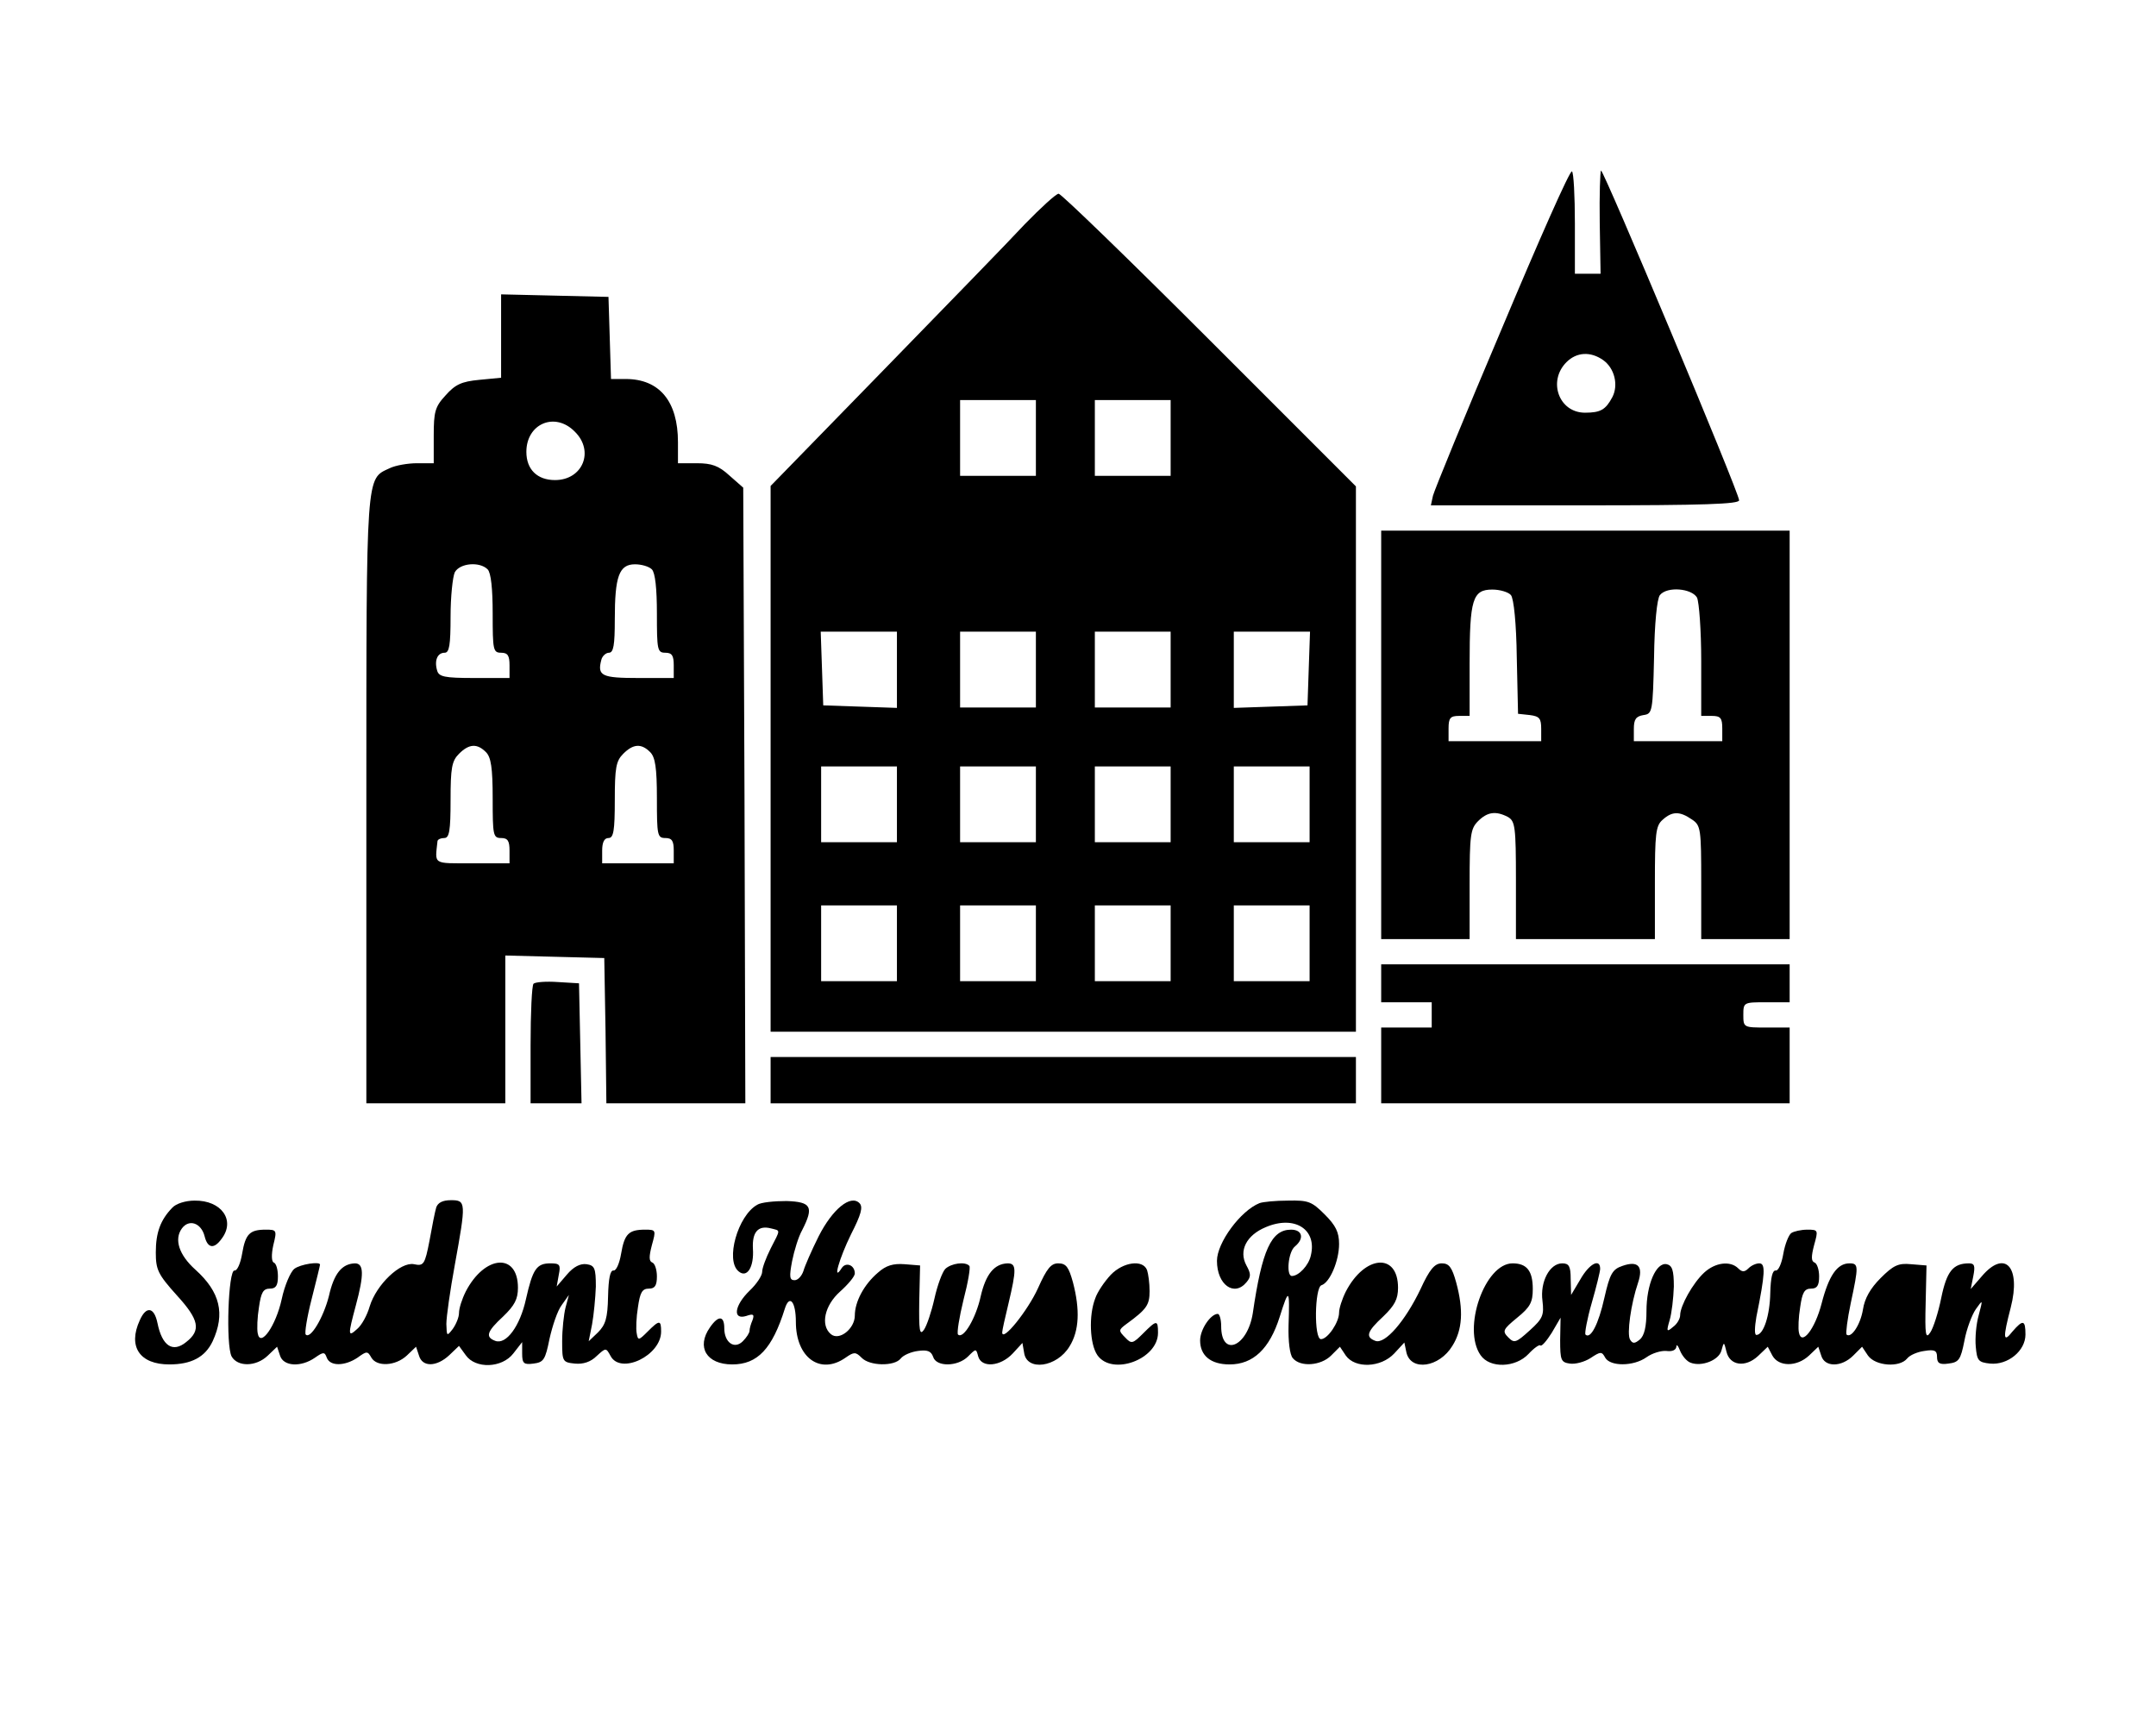 <?xml version="1.0" standalone="no"?>
<!DOCTYPE svg PUBLIC "-//W3C//DTD SVG 20010904//EN"
 "http://www.w3.org/TR/2001/REC-SVG-20010904/DTD/svg10.dtd">
<svg version="1.0" xmlns="http://www.w3.org/2000/svg"
 width="512pt" height="408pt" viewBox="0 0 512 408"
 preserveAspectRatio="xMidYMid meet">
<g transform="translate(0,408) scale(0.1,-0.1)"
fill="#000000" stroke="none">
<path d="M3567 3301 c-88 -207 -161 -386 -164 -398 l-5 -23 366 0 c283 0 366
3 366 12 0 18 -323 788 -328 783 -2 -2 -4 -58 -3 -124 l2 -121 -30 0 -31 0 0
119 c0 66 -3 122 -7 124 -5 3 -79 -165 -166 -372z m240 -76 c27 -19 37 -59 22
-88 -16 -30 -28 -37 -65 -37 -62 0 -89 75 -44 120 24 24 57 26 87 5z"/>
<path d="M2434 3548 c-37 -40 -189 -196 -336 -347 l-268 -275 0 -648 0 -648
695 0 695 0 0 648 0 647 -348 348 c-191 191 -352 347 -358 347 -6 0 -42 -33
-80 -72z m26 -508 l0 -90 -90 0 -90 0 0 90 0 90 90 0 90 0 0 -90z m320 0 l0
-90 -90 0 -90 0 0 90 0 90 90 0 90 0 0 -90z m-650 -550 l0 -91 -87 3 -88 3 -3
88 -3 87 91 0 90 0 0 -90z m330 0 l0 -90 -90 0 -90 0 0 90 0 90 90 0 90 0 0
-90z m320 0 l0 -90 -90 0 -90 0 0 90 0 90 90 0 90 0 0 -90z m328 3 l-3 -88
-87 -3 -88 -3 0 91 0 90 90 0 91 0 -3 -87z m-978 -323 l0 -90 -90 0 -90 0 0
90 0 90 90 0 90 0 0 -90z m330 0 l0 -90 -90 0 -90 0 0 90 0 90 90 0 90 0 0
-90z m320 0 l0 -90 -90 0 -90 0 0 90 0 90 90 0 90 0 0 -90z m330 0 l0 -90 -90
0 -90 0 0 90 0 90 90 0 90 0 0 -90z m-980 -330 l0 -90 -90 0 -90 0 0 90 0 90
90 0 90 0 0 -90z m330 0 l0 -90 -90 0 -90 0 0 90 0 90 90 0 90 0 0 -90z m320
0 l0 -90 -90 0 -90 0 0 90 0 90 90 0 90 0 0 -90z m330 0 l0 -90 -90 0 -90 0 0
90 0 90 90 0 90 0 0 -90z"/>
<path d="M1190 3282 l0 -99 -52 -5 c-42 -4 -57 -11 -80 -37 -25 -27 -28 -39
-28 -96 l0 -65 -40 0 c-21 0 -51 -5 -65 -12 -56 -26 -55 -5 -55 -788 l0 -720
165 0 165 0 0 175 0 176 118 -3 117 -3 3 -173 2 -172 165 0 165 0 -2 731 -3
731 -33 29 c-25 23 -42 29 -77 29 l-45 0 0 50 c0 97 -44 150 -124 150 l-35 0
-3 98 -3 97 -127 3 -128 3 0 -99z m175 -227 c47 -46 19 -115 -47 -115 -42 0
-68 25 -68 67 0 67 68 96 115 48z m-207 -327 c8 -8 12 -46 12 -105 0 -86 1
-93 20 -93 16 0 20 -7 20 -30 l0 -30 -84 0 c-71 0 -84 3 -88 18 -7 24 1 42 18
42 11 0 14 18 14 86 0 47 5 94 10 105 12 22 59 26 78 7z m390 0 c8 -8 12 -46
12 -105 0 -86 1 -93 20 -93 16 0 20 -7 20 -30 l0 -30 -84 0 c-87 0 -98 5 -88
43 2 9 11 17 18 17 11 0 14 18 14 79 0 102 10 131 48 131 15 0 33 -5 40 -12z
m-394 -434 c12 -12 16 -37 16 -110 0 -87 1 -94 20 -94 16 0 20 -7 20 -30 l0
-30 -88 0 c-96 0 -89 -4 -83 53 1 4 8 7 16 7 12 0 15 17 15 90 0 77 3 93 20
110 24 24 43 25 64 4z m390 0 c12 -12 16 -37 16 -110 0 -87 1 -94 20 -94 16 0
20 -7 20 -30 l0 -30 -85 0 -85 0 0 30 c0 20 5 30 15 30 12 0 15 17 15 90 0 77
3 93 20 110 24 24 43 25 64 4z"/>
<path d="M3280 2335 l0 -485 105 0 105 0 0 130 c0 117 2 132 20 150 22 22 42
25 71 10 17 -10 19 -23 19 -150 l0 -140 165 0 165 0 0 133 c0 117 2 136 18
150 23 21 41 21 70 1 21 -14 22 -22 22 -150 l0 -134 105 0 105 0 0 485 0 485
-485 0 -485 0 0 -485z m308 332 c7 -8 13 -69 14 -148 l3 -134 28 -3 c23 -3 27
-8 27 -33 l0 -29 -110 0 -110 0 0 30 c0 25 4 30 25 30 l25 0 0 124 c0 153 7
176 54 176 18 0 38 -6 44 -13z m442 -6 c5 -11 10 -78 10 -150 l0 -131 25 0
c21 0 25 -5 25 -30 l0 -30 -105 0 -105 0 0 29 c0 23 5 30 23 33 21 3 22 7 25
137 1 79 7 140 14 148 17 21 75 16 88 -6z"/>
<path d="M3280 1745 l0 -45 60 0 60 0 0 -30 0 -30 -60 0 -60 0 0 -90 0 -90
485 0 485 0 0 90 0 90 -55 0 c-54 0 -55 0 -55 30 0 30 1 30 55 30 l55 0 0 45
0 45 -485 0 -485 0 0 -45z"/>
<path d="M1267 1744 c-4 -4 -7 -70 -7 -146 l0 -138 60 0 61 0 -3 143 -3 142
-50 3 c-28 2 -54 0 -58 -4z"/>
<path d="M1830 1515 l0 -55 695 0 695 0 0 55 0 55 -695 0 -695 0 0 -55z"/>
<path d="M409 1212 c-28 -29 -39 -59 -39 -106 0 -41 5 -52 50 -102 53 -58 58
-83 22 -111 -32 -26 -57 -9 -68 45 -8 39 -27 41 -42 7 -29 -63 0 -105 70 -105
52 0 85 17 103 55 30 65 18 117 -41 170 -39 35 -51 72 -32 98 17 23 46 13 54
-19 7 -28 22 -31 40 -6 34 44 0 92 -64 91 -21 0 -44 -7 -53 -17z"/>
<path d="M1036 1213 c-3 -10 -10 -45 -16 -79 -11 -57 -14 -61 -37 -56 -32 6
-89 -48 -105 -100 -6 -21 -19 -45 -30 -54 -22 -20 -22 -15 -3 56 20 74 19 100
-2 100 -31 -1 -50 -24 -62 -78 -13 -51 -44 -103 -55 -91 -3 3 3 41 14 84 11
43 20 80 20 82 0 8 -47 1 -61 -10 -9 -7 -23 -39 -30 -72 -14 -64 -51 -116 -57
-81 -2 10 -1 38 3 62 5 35 10 44 26 44 14 0 19 7 19 29 0 16 -4 31 -10 33 -5
2 -6 18 -1 41 9 36 8 37 -18 37 -38 0 -48 -10 -56 -57 -4 -24 -12 -41 -18 -40
-15 3 -21 -177 -7 -204 14 -25 58 -25 86 2 l22 21 7 -21 c8 -26 50 -28 83 -5
20 14 23 14 28 0 8 -21 43 -20 73 0 22 16 24 16 33 0 13 -22 57 -20 84 5 l22
21 7 -21 c8 -28 42 -27 72 1 l23 22 16 -22 c23 -33 86 -31 113 4 l21 27 0 -27
c0 -24 4 -27 27 -24 24 3 28 9 38 59 7 31 19 67 29 80 l17 24 -8 -30 c-4 -16
-8 -52 -8 -80 0 -48 1 -50 30 -53 20 -2 38 4 52 18 22 20 22 20 33 0 24 -45
120 1 120 58 0 28 -4 28 -32 0 -21 -21 -23 -22 -26 -4 -2 10 -1 38 3 62 5 35
10 44 26 44 14 0 19 7 19 29 0 16 -5 31 -11 33 -8 3 -8 14 -1 41 10 36 10 37
-16 37 -39 0 -49 -10 -57 -57 -4 -24 -12 -41 -18 -40 -8 1 -12 -19 -13 -62 -1
-51 -6 -67 -24 -85 l-22 -21 8 40 c4 22 8 63 9 90 0 44 -3 50 -22 53 -15 2
-31 -6 -47 -25 l-24 -28 5 28 c5 24 2 27 -20 27 -33 0 -42 -14 -58 -85 -14
-64 -47 -109 -73 -99 -24 9 -20 22 19 58 27 26 35 41 35 68 0 84 -79 78 -124
-9 -9 -18 -16 -40 -16 -51 0 -10 -7 -27 -15 -38 -14 -18 -14 -17 -15 12 0 17
9 80 20 140 27 149 27 154 -9 154 -20 0 -31 -6 -35 -17z"/>
<path d="M1798 1219 c-46 -26 -76 -132 -44 -158 20 -17 37 10 34 54 -2 39 12
56 43 48 23 -6 23 -1 -1 -48 -11 -22 -20 -46 -20 -55 0 -9 -13 -29 -30 -45
-36 -35 -41 -70 -8 -60 17 6 20 4 15 -10 -4 -9 -7 -20 -7 -25 0 -5 -7 -16 -16
-25 -20 -20 -44 -3 -44 31 0 30 -14 31 -34 2 -33 -47 -8 -88 53 -88 60 0 95
37 125 133 11 34 26 16 26 -32 0 -85 58 -127 118 -85 20 14 24 14 38 0 19 -20
78 -21 93 -2 6 8 25 16 41 18 22 3 31 0 36 -14 7 -24 58 -24 83 1 19 19 19 19
24 0 8 -28 53 -24 82 7 l23 25 4 -23 c6 -45 78 -35 108 15 23 37 25 87 8 152
-10 36 -16 45 -35 45 -17 0 -27 -12 -48 -59 -24 -53 -85 -129 -85 -105 0 5 7
36 15 69 19 80 19 95 -2 95 -32 -1 -52 -26 -64 -78 -11 -51 -41 -103 -54 -91
-3 4 3 41 13 82 11 42 17 78 14 81 -10 11 -43 6 -57 -7 -7 -7 -19 -39 -26 -71
-7 -31 -18 -64 -25 -74 -10 -14 -12 -2 -11 68 l2 85 -37 3 c-27 2 -44 -3 -63
-20 -33 -28 -55 -69 -55 -102 0 -31 -37 -61 -57 -44 -25 21 -15 68 22 101 19
17 35 36 35 43 0 20 -21 28 -31 13 -23 -36 -6 23 22 80 24 47 29 65 20 74 -21
21 -64 -14 -97 -79 -17 -34 -33 -71 -36 -82 -4 -12 -13 -22 -21 -22 -12 0 -13
8 -6 45 5 25 15 58 24 74 28 55 22 67 -37 69 -29 0 -61 -3 -70 -9z"/>
<path d="M2991 1223 c-45 -18 -101 -94 -101 -137 0 -57 41 -86 70 -51 11 13
11 20 0 40 -19 35 0 72 46 91 68 29 122 -5 107 -67 -5 -24 -29 -49 -45 -49
-14 0 -9 57 7 70 23 19 18 40 -9 40 -47 0 -69 -48 -91 -199 -13 -80 -75 -105
-75 -30 0 16 -4 29 -8 29 -17 0 -42 -37 -42 -63 0 -36 25 -57 70 -57 56 0 95
37 119 113 22 70 24 68 21 -21 -1 -37 3 -69 10 -77 18 -22 67 -18 91 6 l21 21
14 -21 c22 -31 83 -29 115 5 l24 26 5 -24 c11 -45 78 -35 109 16 24 38 27 85
9 151 -10 36 -17 45 -34 45 -17 0 -29 -14 -51 -62 -36 -75 -84 -131 -107 -122
-24 9 -20 22 19 58 27 26 35 41 35 68 0 84 -79 78 -124 -9 -9 -18 -16 -40 -16
-50 0 -23 -27 -63 -43 -63 -17 0 -15 122 1 128 20 6 42 58 42 98 0 28 -8 44
-34 70 -31 31 -39 34 -87 33 -30 0 -60 -3 -68 -6z"/>
<path d="M4254 1152 c-6 -4 -15 -26 -19 -49 -4 -24 -12 -41 -18 -40 -8 1 -12
-17 -13 -53 -1 -54 -16 -100 -33 -100 -5 0 -4 19 0 43 21 103 22 127 7 127 -8
0 -19 -5 -26 -12 -9 -9 -15 -9 -24 0 -19 19 -55 14 -81 -10 -27 -25 -57 -79
-57 -101 0 -8 -7 -21 -17 -28 -15 -13 -16 -11 -8 16 5 17 9 52 10 80 0 39 -4
50 -17 53 -25 5 -48 -48 -48 -111 0 -37 -5 -59 -16 -68 -12 -10 -17 -10 -23 0
-8 13 2 85 19 135 13 39 0 53 -37 40 -24 -8 -30 -19 -43 -76 -14 -63 -33 -99
-45 -87 -2 3 4 37 15 75 11 38 20 75 20 81 0 26 -26 12 -47 -25 l-22 -37 -1
38 c0 30 -4 37 -20 37 -30 0 -53 -44 -47 -89 4 -34 1 -42 -30 -70 -33 -30 -37
-31 -51 -17 -15 15 -13 19 21 47 31 25 37 37 37 68 0 43 -14 61 -48 61 -66 0
-120 -155 -76 -218 22 -32 83 -30 114 3 13 14 26 23 28 20 3 -3 15 11 27 30
l21 36 -1 -53 c0 -48 2 -53 23 -56 13 -2 35 4 49 13 24 16 27 16 35 1 12 -21
67 -21 98 1 14 10 35 16 47 15 14 -2 23 2 24 10 0 7 4 3 9 -10 5 -12 16 -25
25 -28 26 -10 67 6 73 29 6 22 6 21 12 -3 8 -33 45 -38 75 -10 l23 22 11 -21
c15 -27 58 -27 87 0 l22 21 7 -21 c8 -28 48 -28 76 0 l21 21 14 -21 c18 -25
75 -29 93 -7 6 8 25 16 41 18 24 4 30 1 30 -14 0 -15 6 -19 27 -16 25 3 29 9
38 54 5 28 18 62 27 75 17 24 17 24 7 -14 -6 -21 -9 -54 -7 -75 3 -33 6 -37
34 -40 42 -4 84 30 84 69 0 35 -6 36 -31 7 -22 -28 -23 -16 -4 57 25 97 -14
139 -69 74 l-26 -30 6 30 c5 25 3 31 -10 31 -38 0 -53 -19 -66 -82 -7 -35 -19
-72 -26 -82 -11 -17 -13 -6 -11 70 l2 89 -37 3 c-30 3 -42 -3 -72 -33 -24 -24
-38 -48 -42 -75 -6 -36 -28 -69 -39 -59 -2 3 2 36 10 74 19 89 19 95 -3 95
-29 0 -49 -29 -66 -95 -16 -62 -48 -102 -54 -69 -2 9 -1 36 3 60 5 35 10 44
26 44 14 0 19 7 19 29 0 16 -5 31 -11 33 -8 3 -8 14 -1 41 10 36 10 37 -16 37
-15 0 -32 -4 -38 -8z"/>
<path d="M2638 1053 c-15 -16 -32 -41 -37 -56 -16 -41 -13 -109 5 -135 35 -50
144 -10 144 53 0 31 -3 31 -35 -1 -25 -25 -28 -26 -43 -10 -16 16 -16 18 3 32
48 35 55 45 55 78 0 19 -3 41 -6 50 -10 26 -57 19 -86 -11z"/>
</g>
</svg>
